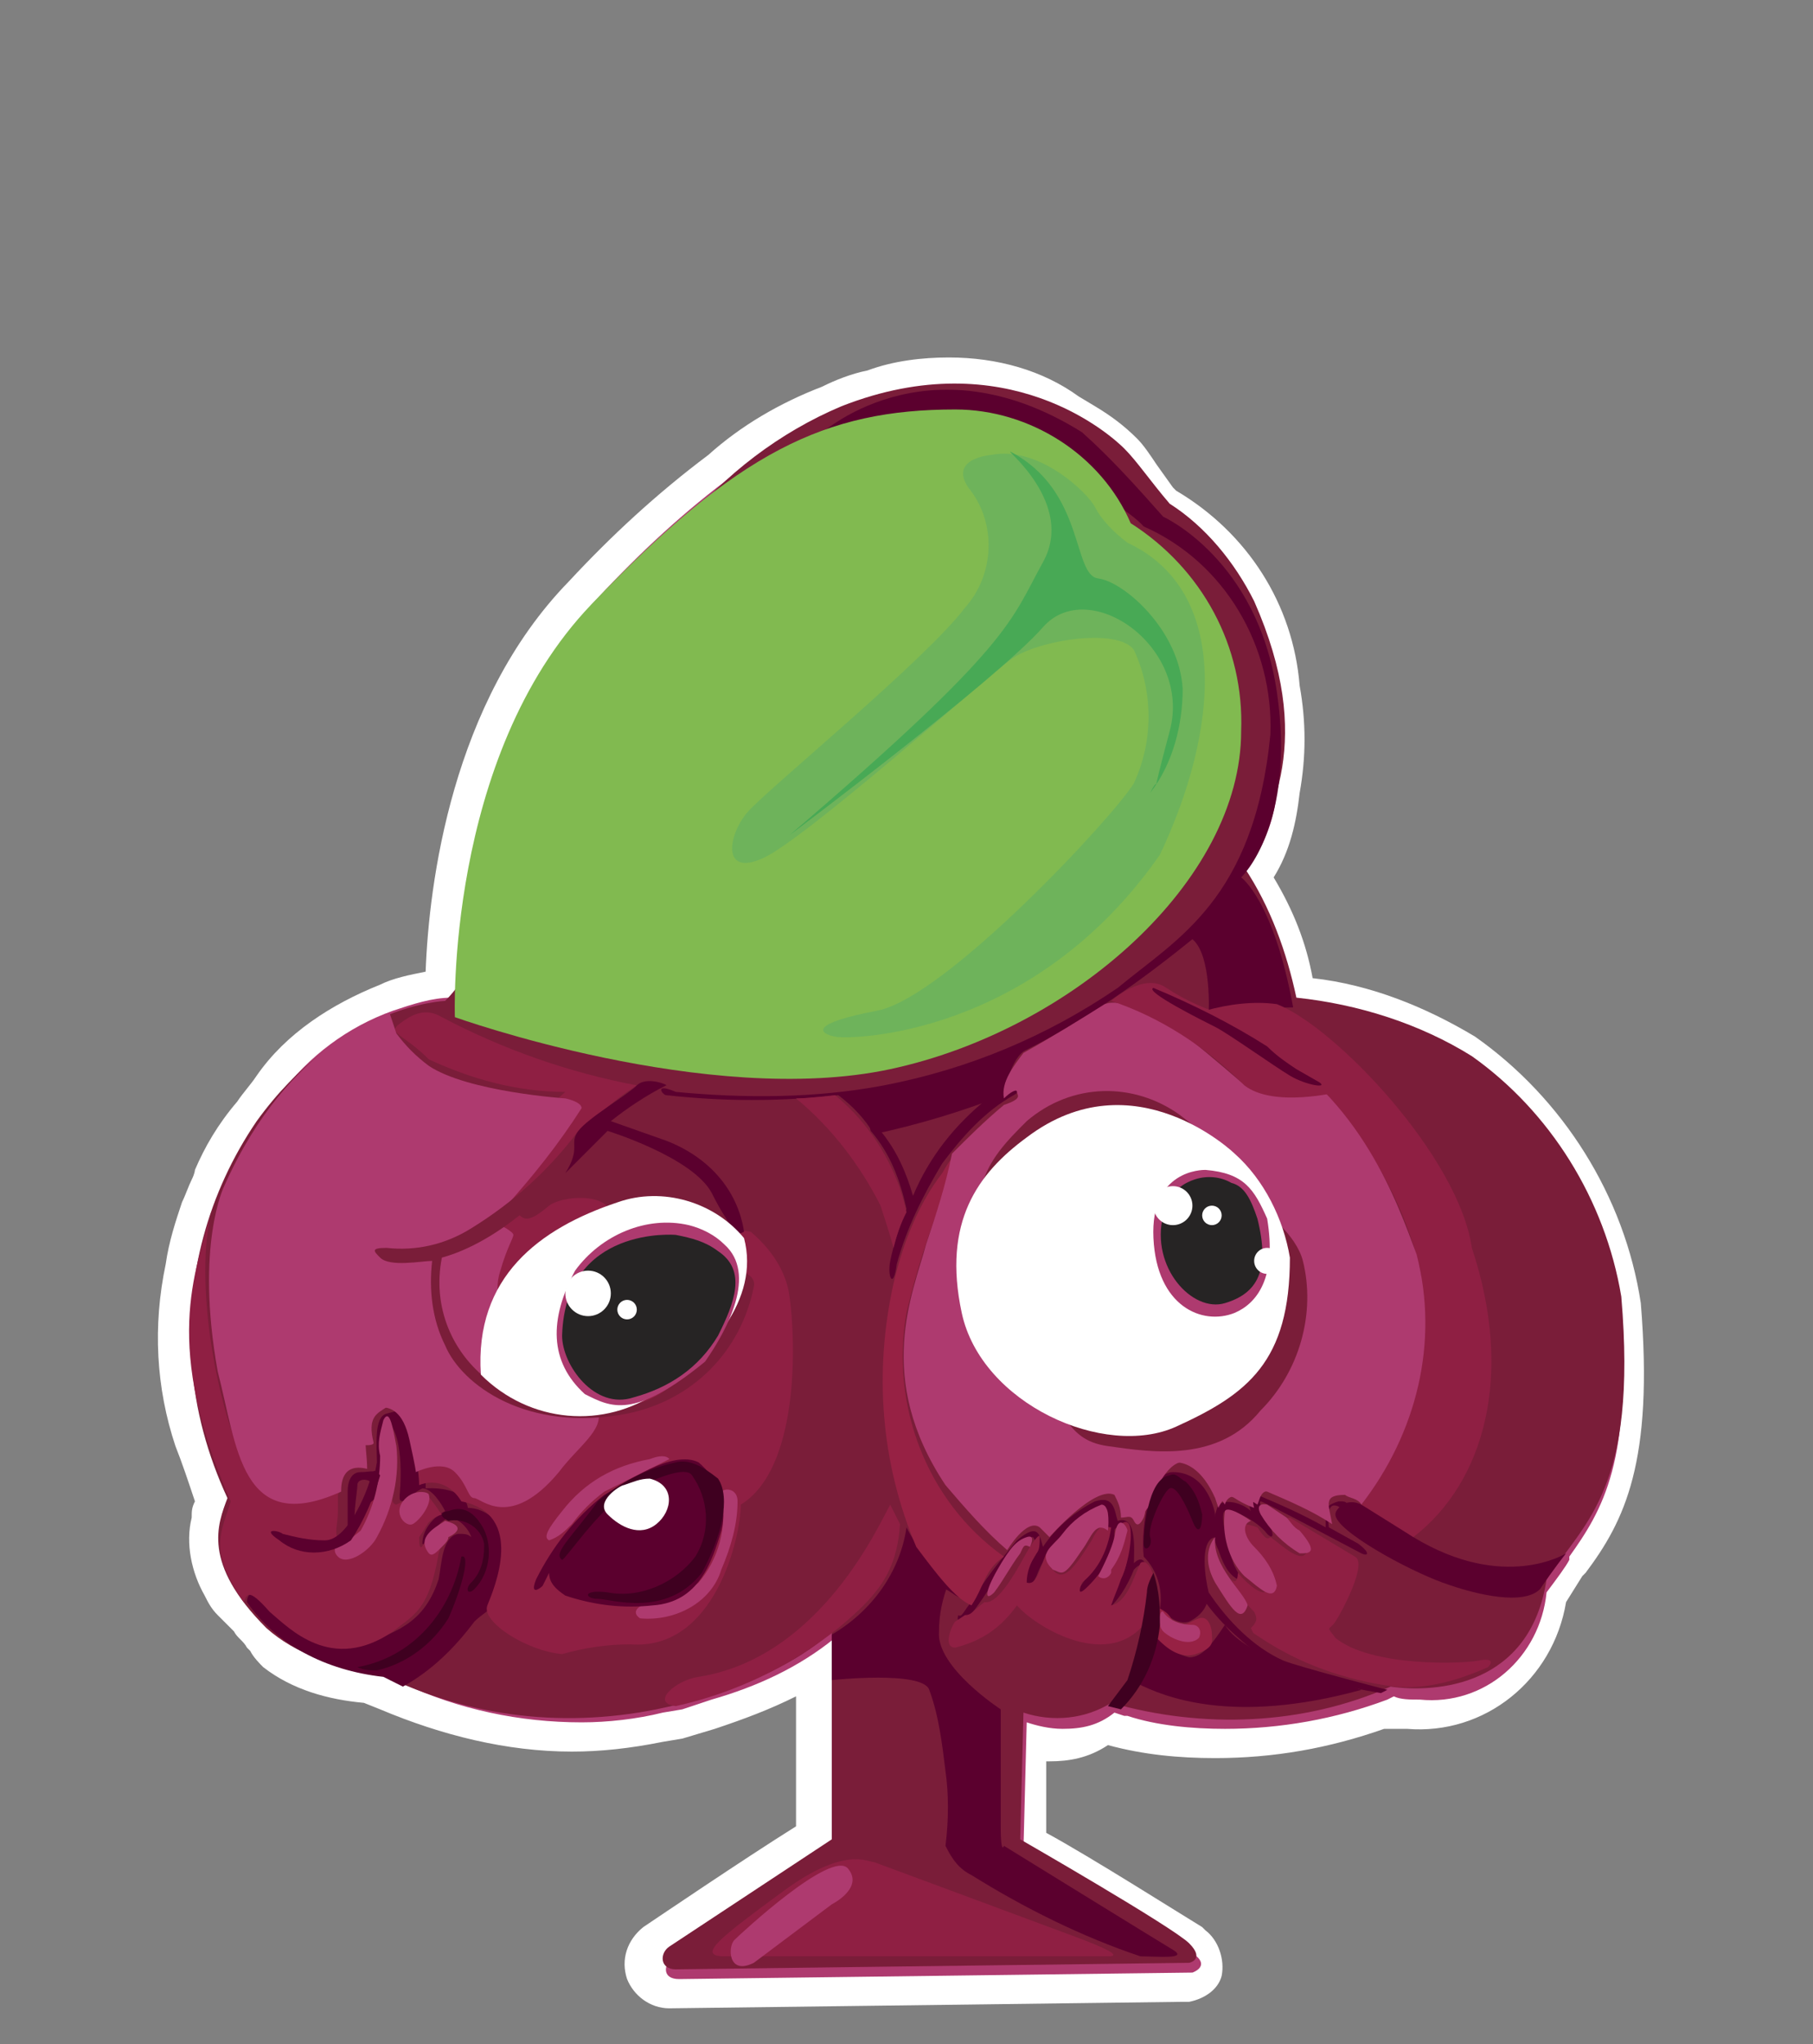 <?xml version="1.0" encoding="utf-8"?>
<!-- Generator: Adobe Illustrator 22.0.0, SVG Export Plug-In . SVG Version: 6.00 Build 0)  -->
<svg version="1.1" id="Слой_1" xmlns="http://www.w3.org/2000/svg" xmlns:xlink="http://www.w3.org/1999/xlink" x="0px" y="0px"
	 viewBox="0 0 55.8 62.9" style="enable-background:new 0 0 55.8 62.9;" xml:space="preserve">
<rect x="0" y="0" width="55.8" height="62.9" fill="#808080" stroke="none"/>
<title>Artboard 1 копия 2</title>
<g id="Слой_24">
	<path style="fill:#AE3A6F;" d="M20.8,61.3c-0.4,0-0.7-0.2-0.9-0.5c-0.1-0.4,0-0.8,0.4-1c0.3-0.2,3.7-2.5,4.9-3.2v-5.2
		c-1,0.6-2.1,1.1-3.2,1.4L21,53l-0.6,0.2c-0.9,0.2-1.8,0.3-2.6,0.3c-2,0-3.9-0.4-5.7-1.2l-0.5-0.3c-1.1,0-2.1-0.4-3-1
		c-0.2-0.1-0.3-0.2-0.5-0.3s-0.3-0.3-0.5-0.5l-0.1-0.2l-0.3-0.3C7,49.4,6.9,49.2,6.7,49c-0.4-0.6-0.5-1.4-0.3-2.1
		c0-0.2,0.1-0.4,0.2-0.6c-0.3-0.6-0.5-1.2-0.7-1.9c-0.6-1.7-0.7-3.6-0.3-5.3c0.1-0.6,0.3-1.2,0.5-1.8l0,0c0.1-0.2,0.2-0.5,0.3-0.7
		c0-0.1,0.1-0.1,0.1-0.2c0.3-0.7,0.7-1.4,1.1-2C7.8,34,8,33.8,8.2,33.5c0.9-1.3,2.2-2.2,3.7-2.7c0.5-0.2,1.1-0.4,1.6-0.4l0,0
		c0.1-2.5,0.7-8.3,4.3-12c1.3-1.4,2.7-2.7,4.3-3.9c1-0.9,2.1-1.6,3.4-2.1c0.5-0.2,0.9-0.3,1.4-0.5c0.7-0.3,1.5-0.4,2.3-0.4
		c1.4,0,2.8,0.4,4,1.1l0.4,0.2c0.4,0.3,0.8,0.6,1.2,0.9c0.2,0.2,0.4,0.5,0.6,0.8l0.6,0.7l0.2,0.2c2.1,1.2,3.4,3.4,3.6,5.8
		c0.2,1,0.2,2.1,0,3.1c-0.1,1-0.5,1.9-1,2.7c0.7,1.1,1.2,2.3,1.4,3.5c1.8,0.2,3.6,0.8,5.2,1.8c2.6,1.8,4.4,4.5,5,7.6
		c0.5,4.8-0.5,6.5-1.6,8l0,0L48,49c-0.2,2.2-2.2,3.8-4.4,3.6l0,0c-0.3,0-0.5,0-0.8,0h-0.1c-1.6,0.6-3.4,0.9-5.1,0.9
		c-1.1,0-2.1-0.1-3.2-0.4h-0.2c-0.5,0.3-1.1,0.5-1.7,0.5c-0.2,0-0.4,0-0.6,0l-0.1,3c1,0.6,4.4,2.7,5,3.1c0.4,0.4,0.5,0.7,0.4,1
		c-0.1,0.3-0.3,0.5-0.6,0.5L20.8,61.3z"/>
	<path style="fill:#FFFFFF;" d="M29.2,12c1.3,0,2.6,0.4,3.7,1l0.4,0.2l0,0c0.4,0.2,0.7,0.5,1.1,0.8c0.3,0.4,0.7,0.9,1.2,1.5l0.2,0.3
		c0,0,2.9,1.3,3.5,5.4l0,0c0.2,1,0.2,2,0,2.9c0,1-0.4,2-1.1,2.9c0,0,1,0.7,1.6,4c1.9,0.2,3.7,0.8,5.4,1.8c2.5,1.7,4.2,4.4,4.6,7.4
		c0.5,4.7-0.5,6.3-1.5,7.7l0,0l0,0.1l0,0c-0.1,0.2-0.4,0.6-0.7,1c-0.2,2-1.9,3.5-3.9,3.3c0,0,0,0,0,0c-0.3,0-0.6,0-0.8-0.1l-0.2,0.1
		l0,0c-1.6,0.6-3.3,0.9-5,0.9c-1,0-2.1-0.1-3-0.4l0,0h-0.1l-0.3-0.1c-0.5,0.4-1,0.5-1.6,0.5c-0.4,0-0.8-0.1-1.1-0.2l-0.1,3.9
		c0,0,4.6,2.8,5.2,3.2s0,0.6,0,0.6l-15.8,0.2c-0.5,0-0.5-0.4-0.2-0.7s5-3.3,5-3.3v-6.5c-1.1,0.9-2.4,1.5-3.8,1.9l-0.9,0.3l0,0
		l-0.6,0.1c-0.8,0.2-1.7,0.3-2.5,0.3c-1.9,0-3.8-0.4-5.5-1.2l0,0l-0.6-0.3l0,0c-1,0-2-0.4-2.8-0.9c-0.1-0.1-0.3-0.2-0.4-0.3
		S8.1,49.9,8,49.7l-0.1-0.2l-0.2-0.2l-0.1-0.1v-0.1c-0.1-0.2-0.2-0.3-0.3-0.5c-0.4-0.5-0.5-1.1-0.4-1.7c0.1-0.3,0.1-0.5,0.2-0.8
		c-0.3-0.6-0.6-1.3-0.7-2c-0.6-1.7-0.6-3.4-0.3-5.1c0.1-0.6,0.3-1.2,0.5-1.7l0,0c0.1-0.2,0.2-0.5,0.3-0.7s0.1-0.2,0.1-0.2v-0.1
		c0.3-0.6,0.6-1.3,1-1.9c0.2-0.3,0.4-0.5,0.6-0.7c0.9-1.2,2.1-2.1,3.5-2.6l0,0c0.6-0.2,1.2-0.4,1.8-0.4c0,0,0.1-0.1,0.3-0.4
		c0.1-2.2,0.6-8.1,4.2-11.9c1.3-1.4,2.7-2.7,4.2-3.8c1-0.8,2.1-1.5,3.3-2c0.4-0.2,0.9-0.3,1.3-0.5C27.7,12.1,28.4,12,29.2,12
		 M48.2,47.8L48.2,47.8 M29.2,11L29.2,11c-0.8,0-1.7,0.1-2.5,0.4c-0.5,0.1-1,0.3-1.4,0.5c-1.3,0.5-2.5,1.2-3.5,2.1
		c-1.6,1.2-3,2.5-4.3,3.9c-3.6,3.7-4.3,9.3-4.4,12c-0.5,0.1-1,0.2-1.4,0.4l0,0c-1.5,0.6-2.9,1.5-3.8,2.8c-0.2,0.3-0.4,0.5-0.6,0.8
		C6.7,34.6,6.3,35.3,6,36l0,0l0,0c0,0,0,0.1-0.1,0.3s-0.2,0.5-0.3,0.7l0,0c-0.2,0.6-0.4,1.2-0.5,1.9c-0.4,1.9-0.3,3.8,0.3,5.6
		C5.6,45,5.8,45.6,6,46.2c-0.1,0.2-0.1,0.3-0.1,0.5c-0.2,0.8,0,1.7,0.4,2.4c0.1,0.2,0.2,0.4,0.4,0.6l0,0l0.1,0.1l0.2,0.2l0.2,0.2
		c0.1,0.2,0.3,0.3,0.4,0.5l0.1,0.1C7.8,51,8,51.2,8.1,51.3c0.9,0.7,2,1,3.1,1.1l0.5,0.2c1.9,0.8,3.9,1.3,5.9,1.3
		c0.9,0,1.8-0.1,2.8-0.3l0.6-0.1H21l1-0.3c0.9-0.3,1.7-0.6,2.5-1v4c-1.6,1-4.4,2.9-4.7,3.1c-0.5,0.4-0.7,1-0.5,1.6
		c0.2,0.5,0.7,0.9,1.3,0.9l15.8-0.2h0.2c0.5-0.1,0.9-0.4,1-0.8c0.1-0.5-0.1-1.1-0.5-1.4l-0.1-0.1c-0.5-0.3-3.5-2.2-4.8-2.9v-2.2h0.1
		c0.6,0,1.2-0.1,1.8-0.5c1.1,0.3,2.2,0.4,3.3,0.4c1.8,0,3.5-0.3,5.2-0.9l0,0c0.2,0,0.5,0,0.7,0c2.4,0.2,4.5-1.5,4.9-3.9l0.5-0.8v0
		l0.1-0.1c1.2-1.6,2.1-3.4,1.7-8.3c-0.5-3.3-2.4-6.3-5.1-8.2c-1.5-0.9-3.2-1.6-5-1.8c-0.2-1.1-0.6-2.1-1.2-3.1
		c0.5-0.8,0.7-1.7,0.8-2.6c0.2-1.1,0.2-2.2,0-3.3c-0.2-2.5-1.6-4.7-3.8-6l-0.1-0.1l-0.5-0.7c-0.2-0.3-0.4-0.6-0.6-0.8
		c-0.4-0.4-0.8-0.7-1.3-1l-0.5-0.3C32.1,11.4,30.7,11,29.2,11z"/>
	<path style="fill:#7A1D39;" d="M13.7,30.8c0,0-3.2,0.1-5.8,3.7c-1.5,2.2-2.2,4.8-2,7.4c0.1,1.5,0.5,2.9,1.1,4.2
		c-0.3,0.8-0.8,2,1.2,4c0.9,0.8,2.1,1.2,3.3,1.3c2.7,1.4,5.7,1.8,8.7,1.2c3.9-0.8,5.4-2.4,5.4-2.4v6.4c0,0-4.7,3.1-5,3.3
		s-0.3,0.7,0.2,0.7l15.8-0.2c0,0,0.5-0.1,0-0.6s-5.2-3.2-5.2-3.2l0.1-3.9c0.9,0.3,1.9,0.2,2.7-0.3c2.8,0.8,5.9,0.7,8.6-0.5
		c1.4,0.2,4.3,0,4.8-3.3c1.2-1.8,2.8-2.8,2.3-8.7c-0.5-3-2.2-5.7-4.6-7.4c-1.6-1-3.5-1.6-5.4-1.8c-0.3-1.4-0.8-2.8-1.6-4
		c0.8-1.6,2.2-3.9,0.3-8.2c-0.6-1.2-1.5-2.3-2.6-3c-0.6-0.7-1-1.3-1.4-1.7s-3.6-3.3-8.7-1.3c-1.9,0.8-3.6,2.1-4.9,3.7
		c-1.4,2.6-6.1,11.4-6.4,13.3C14.3,30.1,14,30.5,13.7,30.8z"/>
	<path style="fill:#5B002E;" d="M25.2,13.4c0,0,3.3-3.1,8.1-0.1c0.9,0.8,1.7,1.7,2.5,2.6c0,0,2.9,1.3,3.5,5.4S38.2,27,38.2,27
		s1,0.7,1.6,4c-0.9,0-1.7,0.1-2.6,0.2c0,0,0.1-1.8-0.5-2.3c-1.6,1.3-3.3,2.5-5.1,3.4c-0.5,0.2-0.7,1.4-0.7,1.4
		c-1.3,0.5-2.6,0.9-4,1.2c-0.3-0.5-0.7-0.9-1.1-1.2c-1.8,0.2-3.5,0.2-5.3,0c-0.1,0-0.4-0.4,0.3-0.1c2.1,0.2,4.3,0.2,6.4-0.2
		c2.6-0.5,5-1.5,7.2-3c1.8-1.5,4.2-2.7,4.7-7.8c0.1-2.7-1.4-5.3-3.9-6.4c-0.8-0.9-4.8-3-7-2.8C27.2,13.4,26.2,13.4,25.2,13.4z"/>
	<path style="fill:#5B002E;" d="M27.9,47c-0.2,1.4-1.1,2.6-2.3,3.3v1.4c0,0,2.8-0.3,3,0.3c0.3,0.8,0.4,1.7,0.5,2.5
		c0.1,0.7,0.1,1.5,0,2.3c0.2,0.4,0.4,0.7,0.8,0.9c1.6,1,3.4,1.9,5.2,2.5c0.5,0,1.5,0.1,1-0.2s-5.2-3.2-5.2-3.2s-0.1,0.3-0.1-0.6
		s0-3.6,0-3.6s-2-1.3-1.9-2.4c0-0.5,0.1-1,0.3-1.5C28.7,48.2,28.2,47.6,27.9,47z"/>
	<path style="fill:#5B002E;" d="M35.5,50.2c-0.1,0.6-0.3,1.1-0.5,1.6c0.8,0.4,2.9,1.3,6.9,0.2c-0.9-0.3-3.6-1-4.2-2
		c-0.4,0.6-0.7,1-1.1,1C36.2,50.9,35.7,50.6,35.5,50.2z"/>
	<path style="fill:#5B002E;" d="M37.4,46.6c0,0-0.2-1.3-1.3-1.3c-0.7,0-1,1.6-0.9,2.6c0.4,0.4,0.6,1,0.5,1.6
		c0.3,0.3,0.6,0.5,0.9,0.4c0.4-0.2,0.6-0.5,0.6-0.9c-0.1-0.4-0.3-1.6,0.2-1.7V46.6z"/>
	<path style="fill:#5B002E;" d="M48.2,47.8c0,0-1.9,1.2-4.7-0.5c-1-0.7-1.4-0.9-1.6-1c-0.2-0.1-0.4-0.1-0.6,0
		c-0.1,0.1-0.2,0.2-0.2,0.3c0,0.5,2.2,1.7,3.3,2.1s2.5,0.7,3,0.2C47.8,48.3,48.2,47.8,48.2,47.8z"/>
	<path style="fill:#5B002E;" d="M41.2,46.2c0,0-0.4,0.1-0.4,0.3s0,0.5,0,0.5c-0.7-0.4-1.4-0.7-2.1-1c-0.2,0.1-0.3,0.3-0.2,0.5
		c0,0,0,0,0,0c-0.2-0.2-0.7-0.4-1-0.2c-0.2,0.5-0.2,1,0,1.4c0.2,0.6,0.4,0.8,0.6,0.9s0-0.2-0.1-0.4s-0.5-1.6-0.3-1.7s1,0.3,1.3,0.7
		c0.2,0.2,0.2,0,0.1-0.2s-0.4-0.8-0.3-0.8s2.9,1.5,3.1,1.6s0.3,0-0.1-0.3L40.9,47c0,0-0.2-1.2,0.6-0.4c0.2,0.2,0.1-0.2,0-0.3
		S41.4,46.2,41.2,46.2z"/>
	<path style="fill:#5B002E;" d="M29.1,48.9c0.2,0.1,0.4,0.3,0.6,0.3c-0.2-0.2-0.5-0.5-0.5-0.5L29.1,48.9z"/>
	<path style="fill:#5B002E;" d="M29.5,49.7c0,0-0.1,0.2,0.1,0.2s0.7-0.8,0.9-1.1s0.8-1.5,1.3-1.5c0.1,0.2,0.2,0.3,0.1,0.5
		c-0.1,0.2-0.2,0.3-0.3,0.5s-0.3,0.6-0.1,0.6s0.3-0.2,0.4-0.4c0.3-0.8,0.9-1.5,1.7-2c0.3-0.1,0.5-0.2,0.5,0.1c0,0.7-0.2,1.4-0.7,2
		c-0.2,0.3-0.5,0.7-0.2,0.5c0.7-0.5,1.1-1.2,1.1-2c0-0.1,0.2-0.2,0.3,0.1c0.2,0.6,0.1,1.2-0.3,1.6c-0.3,0.5-0.5,0.9-0.3,0.8
		c0.4-0.3,0.7-0.8,0.9-1.3c0.1-0.1,0.2-0.2,0.3-0.1c0.1,0,0-0.4-0.3-0.1c0-0.4,0.1-1.5-0.5-1.3c-0.1-0.3-0.1-0.8-0.7-0.6
		c-0.6,0.3-1.2,0.8-1.6,1.4c-0.1-0.3-0.1-0.8-0.8-0.2c-0.5,0.6-1,1.2-1.4,1.9C29.7,49.5,29.6,49.8,29.5,49.7z"/>
	<path style="fill:#5B002E;" d="M7.6,49.3c0,0,0-0.4,0.3-0.2c0.3,0.2,1.9,1.9,3.2,1.5s2-0.8,2.4-2c0.1-0.5,0.1-1.3,0.6-1.4
		c0.2,0,0.3,0,0.4,0.1c0-0.1-0.3-0.6-0.7-0.6c-0.2,0.1-0.4,0.3-0.5,0.5c-0.1,0.2-0.2,0.4-0.3,0.3c0-0.4,0.3-0.8,0.7-1
		c-0.1-0.2-0.4-0.7-0.7-0.7c-0.2,0.1-0.3,0.2-0.4,0.3c0,0-0.3,0.2-0.3,0V46c0,0,0.2-1.8-0.4-2.3c0,0.1-0.2,0.1-0.1,0.6
		c0,0.6,0,1.3-0.1,1.9c-0.1,0.5-0.4,1-0.7,1.3c-0.2,0.1-0.3-0.1-0.3-0.4s0-0.9,0-1.2s0.1-0.6,0.4-0.6s0.5-0.1,0.5,0.1
		s-0.1,0.3-0.2,0.2s-0.4-0.1-0.4,0.1s-0.2,1.3,0,1.2c0.3-0.6,0.5-1.3,0.6-1.9c0-0.5-0.1-1.4,0.3-1.5s0.5-0.2,0.8,0.3
		c0.4,0.5,0.5,1.2,0.4,1.8c0,0.1,0,0.1,0,0.2c0,0,1.2-0.1,1.3,0.6c0.5,0,1,0.4,1.2,0.9c0.2,0.7,0,1.5-0.4,2.1
		c-0.2,0.2-0.4,0.3-0.6,0.5c-0.6,0.8-1.3,1.5-2.2,2l-0.6-0.3C10,51.4,8.5,50.6,7.6,49.3z"/>
	<path style="fill:#5B002E;" d="M31.3,33.5c0,0,0.1,0.1-0.1,0.2c-0.9,0.5-1.6,1.3-2.2,2.1c-0.6,1-1.1,2-1.4,3.1
		c-0.1,0.8-0.3,0.4-0.2-0.1c0.1-0.5,0.3-1.1,0.5-1.6c-0.2-0.9-0.5-1.7-1.1-2.4c-0.1-0.3,0.1-0.2,0.3,0c0.5,0.6,0.8,1.3,1,2
		c0.5-1.2,1.3-2.2,2.3-3C30.8,33.8,31.2,33.3,31.3,33.5z"/>
	<path style="fill:#8F1F43;" d="M25.7,33.7c0,0-0.8,0.1-1.2,0.1c1.1,0.9,2,2.1,2.6,3.3c0.3,0.9,0.4,1.3,0.4,1.3
		c0.1-0.4,0.2-0.7,0.4-1.1C27.6,35.9,26.8,34.6,25.7,33.7z"/>
	<path style="fill:#8F1F43;" d="M27.7,46.9c-0.1-0.2-0.2-0.4-0.3-0.6c-0.3,0.5-2.1,4.7-5.9,5.3c-0.7,0.1-1.5,0.8-0.7,0.9
		c1.8-0.4,3.5-1.2,5-2.4C27,49.1,27.6,48.4,27.7,46.9z"/>
	<path style="fill:#8F1F43;" d="M10.5,45.8c0,0-2.1,1.2-3-0.8s-1.5-5.6-1-7.7C6,39.2,5,41.4,7.1,46.2c-0.3,1-0.7,1.5,0.4,3.1
		c0.1-0.2,0.1-0.5,0.8,0.3c0.6,0.5,1.9,1.9,3.8,0.6c0.6-0.5,1.1-0.6,1.4-2.4c0.2-0.4-0.3-0.6-0.4-0.4s-0.2,0.4-0.2-0.1
		c0.3-0.4,0.2-0.5,0.7-0.7c-0.1-0.1-0.2-0.3-0.3-0.4C13.2,46,13,46,12.8,46c-0.2,0.1-0.4,0.2-0.6,0.3c0,0-0.2,0-0.1-0.4
		c0-0.2,0-0.7,0-0.7s-0.1,0-0.2,0.4s-0.6,0.7-0.6,0.7s-0.3,1.1-0.7,1.1s-0.2-0.4-0.2-0.9s0-0.5,0-0.5L10.5,45.8z"/>
	<path style="fill:#8F1F43;" d="M23.1,37.9c0.6,0.5,1.1,1.2,1.2,2c0.2,1.4,0.3,5.3-1.5,6.4c0,1-0.8,4.5-3.4,4.3
		c-0.7,0-1.4,0.1-2.1,0.3c-1.1-0.1-2.5-1-2.3-1.5s1.2-2.8-0.8-3.2c-0.3-0.5-0.8-0.7-1.3-0.5c0-0.7-0.4-2.6-1.1-2.4s0.4-4.6,0.4-4.6
		s-0.7-1,0.1-1.1c1.4-0.2,2.6-1,3.4-2.1c0.5-0.7,1-1.3,1.7-1.9c-1.5,0-2.9-0.4-4.2-1c-0.8-0.8-1.3-0.8-0.9-1.1s0.8-0.5,1.3-0.2
		c1.9,1,3.9,1.7,6,2.1c-0.8,0.5-1.5,1.2-1.5,1.2s-2,2.5-2.2,2.7c0.2,0.2,0.3,0.4,1-0.2c0.4-0.3,1.7-0.4,1.9,0.2
		C20.3,37.4,21.7,37.7,23.1,37.9z"/>
	<path style="fill:#972144;" d="M27.5,39.5c-0.6,2.7-0.4,5.5,0.7,8.1c0.6,0.8,1.2,1.6,1.7,1.8c0.4-0.6,0.4-1.1,1-1.5
		c-2.4-1.7-3.5-4.7-3-7.5c0.3-1.3,0.7-2.5,1.2-3.8c0.3-0.8,0.4-1.4-0.1-0.5C28.3,37,27.8,38.2,27.5,39.5z"/>
	<path style="fill:#8F1F43;" d="M37.1,31.1c0.7-0.2,1.5-0.3,2.2-0.2c1.8,0.7,5.6,4.7,6,7.5c1.3,3.9,0.4,7.2-1.8,8.9l-1.6-1
		c1.6-2.1,2.2-4.7,1.8-7.3C42.8,35.5,40.4,32.6,37.1,31.1z"/>
	<path style="fill:#8F1F43;" d="M29.4,49.9c-0.1,0.1-0.4,0.8,0,0.8c0.8-0.2,1.4-0.6,1.9-1.3c0.5,0.6,2.7,2,3.9,0.6
		c0.3-0.4,0.4-1,0.3-1.5c-0.1-0.4-0.3-0.5-0.4-0.4c-0.2,0.4-0.4,1.2-0.9,1.3c0.1-0.3,0.2-0.5,0.3-0.8c0.3-0.6,0.5-2.1,0-1.7
		c-0.1,0.7-0.5,1.4-1,1.9c-0.1,0.1-0.4,0.4-0.2-0.1c0.5-0.4,0.8-1,0.9-1.7c-0.2,0-0.3-0.2-0.6,0.4c-0.5,0.8-0.8,1.2-1.1,1
		c-0.2-0.2-0.2-0.1-0.3-0.6c-0.2,0.5-0.3,1-0.6,0.9c0-0.3,0.1-0.6,0.3-0.9c0.1-0.1,0.1-0.3,0.1-0.5c0-0.1-0.1,0-0.3,0.3
		s-0.9,1.8-1.4,1.7c-0.4,0.3-0.4,0.4-0.6,0.4L29.4,49.9z"/>
	<path style="fill:#8F1F43;" d="M39.7,46.7c0,0-0.3,0,0,0.3s0.7,0.5,0.5,0.8s-0.8-0.3-1.1-0.5c-0.1,0.1-0.2,0-0.4-0.3
		c-0.3-0.1-0.8-0.3-0.3,0.6s0.9,1.1,0.5,1.4c-0.3,0-0.8-0.6-0.8-0.6s0,0.4-0.2,0.2c0.2,0.4,0.4,0.7,0.7,1c0.1,0.2,0.1,0.3-0.1,0.5
		c0.1,0.2,0,0.1,0.3,0.3c1.2,0.8,2.6,1.3,4.1,1.5c1,0.1,2-0.2,2.9-0.6c0.1-0.1,0.2-0.3-0.3-0.2s-3.3,0.2-4.4-0.7
		c-0.3-0.4-0.2-0.2,0-0.5s1-1.8,0.6-2L39.7,46.7z"/>
	<path style="fill:#972144;" d="M35.7,49.5c0,0.3-0.1,0.5-0.2,0.8c0.2,0.2,0.7,0.8,1.3,0.6s0.5-0.4,0.5-0.6s-0.1-0.6-0.4-0.5
		s-0.4,0.3-0.8,0.1C36,49.7,35.9,49.6,35.7,49.5z"/>
	<path style="fill:#AE3A6F;" d="M6.9,36.5c0,0-0.9,1.8-0.2,5.7c0.6,2.3,0.7,5.1,3.8,3.7c0-0.2,0-0.9,0.8-0.7c0-0.7-0.3-1.8,0.4-1.9
		c0.3,0,0.7,0.1,0.9,1s0.2,1,0.2,1s0.8-0.4,1.2,0s0.4,0.8,0.6,0.8s1.1,1,2.6-0.8c0.6-0.8,1.4-1.3,1.2-1.9s-0.1-1-0.9-1.3
		s-2.6-1.5-2.1-3c0.2-0.7,0.4-1,0.4-1.1s-0.4-0.3-0.4-0.3s-0.4-0.2,0.1-0.5c0.9-1,1.7-2,2.4-3.1c0-0.2-0.5-0.3-0.5-0.3s-3-0.2-4.2-1
		c-0.4-0.3-0.7-0.6-1-1L12,31.2C12,31.2,8.9,32,6.9,36.5z"/>
	<path style="fill:#AE3A6F;" d="M20,45.2l0.6-0.3c0,0-0.1-0.2-0.6,0c-1.1,0.2-2,0.7-2.7,1.6c-0.4,0.5-0.6,0.8-0.4,0.9
		c0.3-0.1,0.5-0.3,0.7-0.5c0.3-0.4,0.6-0.7,1-1C18.8,45.8,19.6,45.4,20,45.2z"/>
	<path style="fill:#AE3A6F;" d="M19.8,49.4c-0.1,0-0.4,0.2-0.1,0.4c1.1,0.1,2.2-0.5,2.5-1.5c0.3-0.7,0.5-1.4,0.5-2.1
		c0-0.5-0.6-0.4-0.5-0.2c0.2,1-0.1,2-0.7,2.7C21,49.1,20.4,49.4,19.8,49.4z"/>
	<path style="fill:#AE3A6F;" d="M41.9,46.3c1.7-2.2,2.4-5,1.7-7.7C43,37,41.9,33.8,38.7,32c-0.4-0.3-1.1-0.6-0.4,0
		c1.5,1,0.3,1.5-0.1,1.3c-0.7-0.6-1.4-1.2-2.2-1.8c-0.6-0.3-1.5-0.8-2-0.6c-0.8,0.5-1.6,1-2.5,1.5c-0.3,0.4-0.7,0.9-0.6,1.4
		c0.2-0.2,0.4-0.3,0.4-0.2s0.2,0.2-0.4,0.4c-0.6,0.5-1.1,1-1.6,1.5c-0.2,1-0.5,1.9-0.8,2.8c-0.4,1.5-1.6,4.1,0.6,7.4
		c0.6,0.7,1.2,1.4,1.9,2c0,0,0.6-1,1-0.7c0.1,0.1,0.3,0.3,0.3,0.3s1.4-1.6,2-1.3c0.1,0.2,0.2,0.4,0.2,0.7c0.2,0,0.3-0.1,0.4,0.1
		s0.2,0.1,0.3-0.1s0.1-1.4,1-1.7c0.3,0,0.8,0.2,1.2,1.1l0.1,0.3c0,0,0.2-0.5,0.5-0.3s0.6,0.3,0.6,0.3s-0.2-0.6,0.4-0.5
		c0.7,0.3,1.4,0.6,2,1c-0.1-0.6-0.3-0.9,0.4-0.9C41.5,46.1,41.8,46.1,41.9,46.3z"/>
	<path style="fill:#8F1F43;" d="M34.2,30.8c0,0,1-0.9,1.7-0.4c0.6,0.4,1.3,0.7,2,0.9c0.3,0.1,3.3,2.3,3.3,2.3s-2,0.5-2.9-0.2
		C37.1,32.2,35.7,31.3,34.2,30.8z"/>
	<path style="fill:#AE3A6F;" d="M35,32c-0.5-0.3-1.1-0.3-1.6-0.1c-0.7,0.4-1.2,1-1.4,1.8c0,0.6,0.1,0.8,0,0.8
		c-1.2,1.1-2.1,2.4-2.7,3.8c-0.7,2.4-1.4,6.1,2.1,8.2c0.5,0.2,1.1,0,1.4-0.5c0.6-0.3,1.6-0.7,1.9,0c0.1,0.4-0.1,0.5,0.2,0.6
		c0.1,0.2,0.5-0.1,0.7-0.8c0.2-0.4,0.7-1.3,1.4-0.5c0.3,0.4,0.7,1,0.7,1s0.1-0.6,1,0c0.1-0.2,0.1-0.7,0.8-0.2c0.5,0.3,2-1,2.4-2.9
		c0.6-3.2-0.4-6.6-2.8-8.9C37.8,33.4,36.4,32.5,35,32z"/>
	<path style="fill:#AE3A6F;" d="M31.7,47.6c0,0,0.2-0.4-0.1-0.3s-0.5,0.3-0.9,1s-0.4,1-0.1,0.7c0.3-0.4,0.5-0.8,0.8-1.2
		C31.5,47.6,31.5,47.5,31.7,47.6z"/>
	<path style="fill:#AE3A6F;" d="M34.1,47.1c0,0,0.1-0.8-0.2-0.8c-0.5,0.2-0.9,0.5-1.2,0.9c-0.3,0.4-0.8,0.6-0.3,1.1
		c0.3,0.1,0.3,0.3,0.9-0.6C33.6,47.3,33.7,46.8,34.1,47.1z"/>
	<path style="fill:#AE3A6F;" d="M33.8,48.5c0.1,0.1,0.3,0.1,0.4-0.1c0,0,0,0,0-0.1c0.3-0.4,0.4-0.8,0.5-1.2c0-0.1-0.3-0.6-0.4,0.2
		C34.2,47.7,34,48.1,33.8,48.5z"/>
	<path style="fill:#AE3A6F;" d="M35.8,49.6c-0.1-0.1-0.2,0.4,0,0.6s0.8,0.5,1.1,0.2c0.1-0.2,0-0.4-0.2-0.4
		C36.4,50,36,49.9,35.8,49.6z"/>
	<path style="fill:#AE3A6F;" d="M37.4,47.3c0,0-0.5,0.5,0,1.4c0.5,0.8,0.8,1.3,1,0.7C38.3,49,37.3,48.2,37.4,47.3z"/>
	<path style="fill:#AE3A6F;" d="M38.5,46.8c0,0-0.7-0.5-0.8-0.3c-0.1,0.7,0.1,1.5,0.6,2c0.5,0.4,0.9,0.8,1,0.3
		c-0.1-0.5-0.4-0.9-0.7-1.2C38.3,47.3,38.2,46.9,38.5,46.8z"/>
	<path style="fill:#AE3A6F;" d="M39,46.3c0,0-0.4-0.1-0.2,0.3c0.3,0.5,0.7,0.9,1.2,1.2c0.3,0,0.6,0,0-0.7c-0.2-0.1-0.3-0.3-0.4-0.4
		L39,46.3z"/>
	<path style="fill:#AE3A6F;" d="M10.6,47.4c0-0.1-0.5,0.2-0.2,0.5s1-0.2,1.2-0.6c0.5-0.9,0.7-1.9,0.6-2.8c-0.1-0.5-0.2-1.2-0.4-0.8
		c-0.1,0.4-0.2,0.7-0.1,1.1c0,0.8-0.2,1.6-0.6,2.3C10.6,47.5,10.7,47.5,10.6,47.4z"/>
	<path style="fill:#AE3A6F;" d="M13.2,46c0-0.1-0.5-0.2-0.8,0.2s0.1,0.8,0.3,0.7S13.3,46.3,13.2,46z"/>
	<path style="fill:#AE3A6F;" d="M13.8,47.3c0,0,0.7-0.3-0.1-0.5c-0.3,0.2-0.9,0.5-0.5,1c0.1,0.1,0.2,0,0.4-0.2
		C13.7,47.5,13.8,47.4,13.8,47.3z"/>
	<path style="fill:#AE3A6F;" d="M14.9,38.4c0.1-0.1-0.9,1.7,0.4,2.8s1.5,1.7,1.1,2.3s-3,1.6-3.4,1.3c-0.2-0.6-0.4-1.7-1.1-1.5
		c-0.3,0.2-0.6,0.3-0.4,1.1c0,0.2-1.7,0.1-2-1.8s-0.2-4.7,0.9-6.2c1-1.3,2.6-1.9,4.2-1.7c0.7,0.3,1.2,1,0.6,1.5
		c-0.7,0.6-3,1.8-2.3,2.5C13.5,39.1,14.3,39,14.9,38.4z"/>
	<path style="fill:#5B002E;" d="M16.9,48.4l-0.2,0.4c-0.1,0.1-0.4,0.3-0.2-0.2c0.5-1,1.2-1.9,2.1-2.6c0.7-0.4,2.1-1.4,2.9-1
		c0.6,0.5,0.9,1.3,0.7,2.1c-0.3,1-0.7,2.2-2.1,2.3c-0.9,0.1-1.8,0-2.7-0.3C17.1,48.9,16.9,48.7,16.9,48.4z"/>
	<path style="fill:#7A1D39;" d="M36.3,34.3c-1.4-1-3.3-1-4.7,0.2c-1.2,1.2-2.3,2.3-0.7,5.8c1.8,3,1.8,4,3.2,4.2s3.4,0.5,4.7-1.1
		c1.2-1.2,1.7-3,1.3-4.6c-0.1-0.4-0.4-0.8-0.7-1.1C38.6,36.4,37.5,35.2,36.3,34.3z"/>
	<path style="fill:#7A1D39;" d="M22.7,39.1c0,0,0.6,0.1,0.5,0.5c-0.4,2-1.9,3.5-3.9,3.9c-3.1,0.6-5.1-0.9-5.6-2.1
		c-0.4-0.8-0.5-1.7-0.4-2.6c-0.3,0-1.3,0.2-1.6-0.1c-0.2-0.2-0.3-0.3,0.2-0.3c0.9,0.1,1.8-0.1,2.6-0.6c1.3-0.8,2.4-1.8,3.3-3
		c0.1,0.1,0.1,0.8-0.4,1.3s-2,2.1-3.8,2.6c-0.3,1.5,0.3,3,1.6,3.9c1.6,0.8,3.8,1.1,5.1,0.3S22.8,40.2,22.7,39.1z"/>
	<path style="fill:#5B002E;" d="M20.5,33.4c0.1,0-0.6-0.3-0.9,0s-1.5,1-1.8,1.4s0.1,0.5-0.4,1.3c0.3-0.3,1.3-1.3,1.3-1.3
		s2.6,0.8,3.2,1.9c0.4,0.8,0.5,0.8,0.6,1.1s0.4,0.1,0.4,0.1c-0.2-1.3-1.1-2.3-2.4-2.8l-1.7-0.6C19.3,34.1,19.9,33.7,20.5,33.4z"/>
	<path style="fill:#3F0020;" d="M17.3,48c0.1,0,1.3-1.8,2.2-2.2c0.7-0.3,1.6-0.7,1.8-0.4c0.5,0.7,0.6,1.7,0.1,2.5
		c-0.6,0.8-1.7,1.3-2.7,1.1c-0.8-0.1-0.7,0.2-0.3,0.2s2.1,0.6,3.2-0.8c0.6-1.1,0.9-2.3,0.5-2.9c-0.5-0.4-0.9-0.6-1.3-0.5
		c-0.9,0.2-1.7,0.6-2.4,1.2C17.6,47.3,17,47.8,17.3,48z"/>
	<path style="fill:#3F0020;" d="M36.5,45.6c0.3,0.3,0.4,0.6,0.5,1c0,0.4-0.1,0.7-0.3,0.2s-0.5-1.1-0.7-1s-0.7,1.2-0.6,1.5
		s-0.2,0.5-0.2,0.2s0.1-2,0.8-2.1C36.2,45.3,36.3,45.5,36.5,45.6z"/>
	<path style="fill:#3F0020;" d="M35.5,48.4c-0.1,0.2-0.2,0.4-0.2,0.6c-0.1,0.9-0.3,1.8-0.6,2.7l-0.6,0.8l0.4,0.1
		c0.7-0.7,1.1-1.6,1.2-2.6C35.7,49.5,35.7,49,35.5,48.4z"/>
	<path style="fill:#5B002E;" d="M37.2,49l-0.1,0.3c0.5,0.7,1.2,1.3,1.9,1.8c1.1,0.5,2.3,0.8,3.5,1l0.2-0.1c0,0-2.7-0.7-3.2-0.9
		C38.6,50.7,37.8,49.9,37.2,49z"/>
	<path style="fill:#5B002E;" d="M41.6,46.4c0.4,0.3,0.8,0.5,1.2,0.8c0.9,0.6,1.9,1.1,2.9,1.5c0.4,0.2,1,0.3,1,0.3
		c-0.6,0-1.2-0.1-1.8-0.3c-1-0.4-2-1-2.9-1.8C41.8,46.7,41.2,46.6,41.6,46.4z"/>
	<path style="fill:#3F0020;" d="M11.6,51.4c0.9-0.2,1.7-0.8,2.2-1.6c0.4-0.9,0.7-2,0.4-1.9c-0.3,1.7-1.5,3.1-3.2,3.4
		C11.2,51.4,11.4,51.4,11.6,51.4z"/>
	<path style="fill:#3F0020;" d="M13.8,46.5c-0.1,0-0.4,0.1,0,0.3c0.5-0.1,1,0.2,1.1,0.7c0,0,0,0.1,0,0.1c0,0.4-0.1,0.8-0.4,1.1
		c-0.2,0.2-0.1,0.4,0.1,0.2c0.5-0.5,0.6-1.4,0.2-2C14.6,46.6,14.3,46.3,13.8,46.5z"/>
	<path style="fill:#5B002E;" d="M8.7,47.2c-0.1-0.1-0.7-0.2-0.1,0.2c0.6,0.5,1.5,0.5,2.2,0c0.4-0.6,0.7-1.3,0.9-2
		c-0.1-0.1-0.2-0.3-0.3,0.1s-0.7,1.9-1.4,1.9C9.5,47.4,9.1,47.3,8.7,47.2z"/>
	<path style="fill:#FFFFFF;" d="M22.9,38.1C22,37,20.4,36.5,19,37c-2.4,0.8-4.4,2.3-4.2,5.3c1.5,1.5,3.8,1.7,5.5,0.5
		C21.8,41.7,23.4,40,22.9,38.1z"/>
	<path style="fill:#FFFFFF;" d="M38,35.5c0,0-3.1-3-6.4-0.5c-1.5,1.1-2.6,2.6-2,5.4s4.4,4.5,6.6,3.5s3.5-2,3.5-5.2
		C39.5,37.5,38.9,36.3,38,35.5z"/>
	<path style="fill:#81BA50;" d="M14,31.3c0,0-0.3-8,4.2-12.7s7.2-6,11.2-6c2.3,0,4.5,1.4,5.4,3.5c2.2,1.4,3.5,3.8,3.4,6.4
		c0,4.6-5.2,9.2-10.8,10.4S14,31.3,14,31.3z"/>
	<path style="fill:#6EB35B;" d="M30.5,14c0,0-1.3,0.1-0.7,1c0.9,1.1,0.8,2.7-0.1,3.7c-1.2,1.6-6.1,5.6-6.7,6.3s-0.8,2,0.5,1.4
		s6.8-5.5,7.6-6.1s3.3-1,3.8-0.3c0.6,1.3,0.6,2.8,0,4.1c-0.6,1-5.8,6.6-7.9,7s-1.8,0.7-1.3,0.8s6.1,0,10-5.6c1.8-3.8,2.2-8.1-1-9.6
		c-0.4-0.3-0.8-0.7-1-1.1C33.5,15.2,32,13.7,30.5,14z"/>
	<path style="fill:#48A955;" d="M31.1,13.9c-0.2-0.1,2,1.6,1,3.4s-0.9,2.5-7.8,8.4c0,0,6.4-4.8,7.8-6.4s4.6,0.6,3.9,3.2
		s-0.2,1.1-0.6,1.9c0.7-0.9,1-2.1,1-3.2c-0.1-1.8-1.8-3.3-2.6-3.4S33.4,15.1,31.1,13.9z"/>
	<path style="fill:#AE3A6F;" d="M37.1,36c-0.1,0-1.7,0-1.6,2.1s1.5,2.7,2.5,2.3c0.7-0.3,1.3-1.1,1-2.9C38.6,36.6,38.3,36.1,37.1,36z
		"/>
	<path style="fill:#AE3A6F;" d="M21.2,37.7c-1.3-0.3-2.7,0.3-3.5,1.4c-0.8,1.5-0.8,2.8,0.3,3.8c0.8,0.4,1.5,0.8,3.7-1
		c0.7-1,1.6-2.7,0.6-3.6C22,38,21.6,37.8,21.2,37.7z"/>
	<path style="fill:#262424;" d="M20.8,38c0,0-3.4-0.3-3.5,3.1c0,0.9,1,2.3,2.2,1.9c1.1-0.3,2-0.9,2.6-1.9c0.5-1,0.9-2,0-2.6
		C21.7,38.2,21.3,38.1,20.8,38z"/>
	<path style="fill:#262424;" d="M37.9,36.4c-0.7-0.4-1.6-0.1-2,0.6c-0.1,0.1-0.1,0.2-0.1,0.4c-0.4,1.6,0.9,3,1.9,2.7s1.4-1,1-2.6
		C38.5,36.9,38.3,36.5,37.9,36.4z"/>
	<circle style="fill:#FFFFFF;" cx="36.1" cy="37.1" r="0.6"/>
	<circle style="fill:#FFFFFF;" cx="37.3" cy="37.4" r="0.3"/>
	<circle style="fill:#FFFFFF;" cx="39" cy="38.8" r="0.4"/>
	<circle style="fill:#FFFFFF;" cx="18.1" cy="39.8" r="0.7"/>
	<circle style="fill:#FFFFFF;" cx="19.3" cy="40.3" r="0.3"/>
	<path style="fill:#FFFFFF;" d="M19.2,45.7c-0.1,0-0.9,0.5-0.5,0.9s1,0.7,1.5,0.3s0.6-1.2-0.2-1.4C19.7,45.5,19.5,45.6,19.2,45.7z"
		/>
	<path style="fill:#5B002E;" d="M35.5,30.4c1.2,0.5,2.4,1.1,3.5,1.8c0.3,0.3,0.6,0.5,0.9,0.7l0.7,0.4c0.3,0.2-0.4,0.1-0.9-0.2
		s-1.9-1.3-2.3-1.5S35.2,30.5,35.5,30.4z"/>
	<path style="fill:#8F1F43;" d="M26.9,57.3c-0.2,0-0.9-0.5-2.8,0.9s-2.7,2-1.8,2s11.3,0,11.8,0s-0.2-0.3-1-0.6S26.9,57.3,26.9,57.3z
		"/>
	<path style="fill:#AE3A6F;" d="M25.6,58.6c0,0,1-0.5,0.5-1.1s-3.3,2-3.5,2.2s-0.2,1.1,0.6,0.7C24,59.8,24.8,59.2,25.6,58.6z"/>
</g>
</svg>
